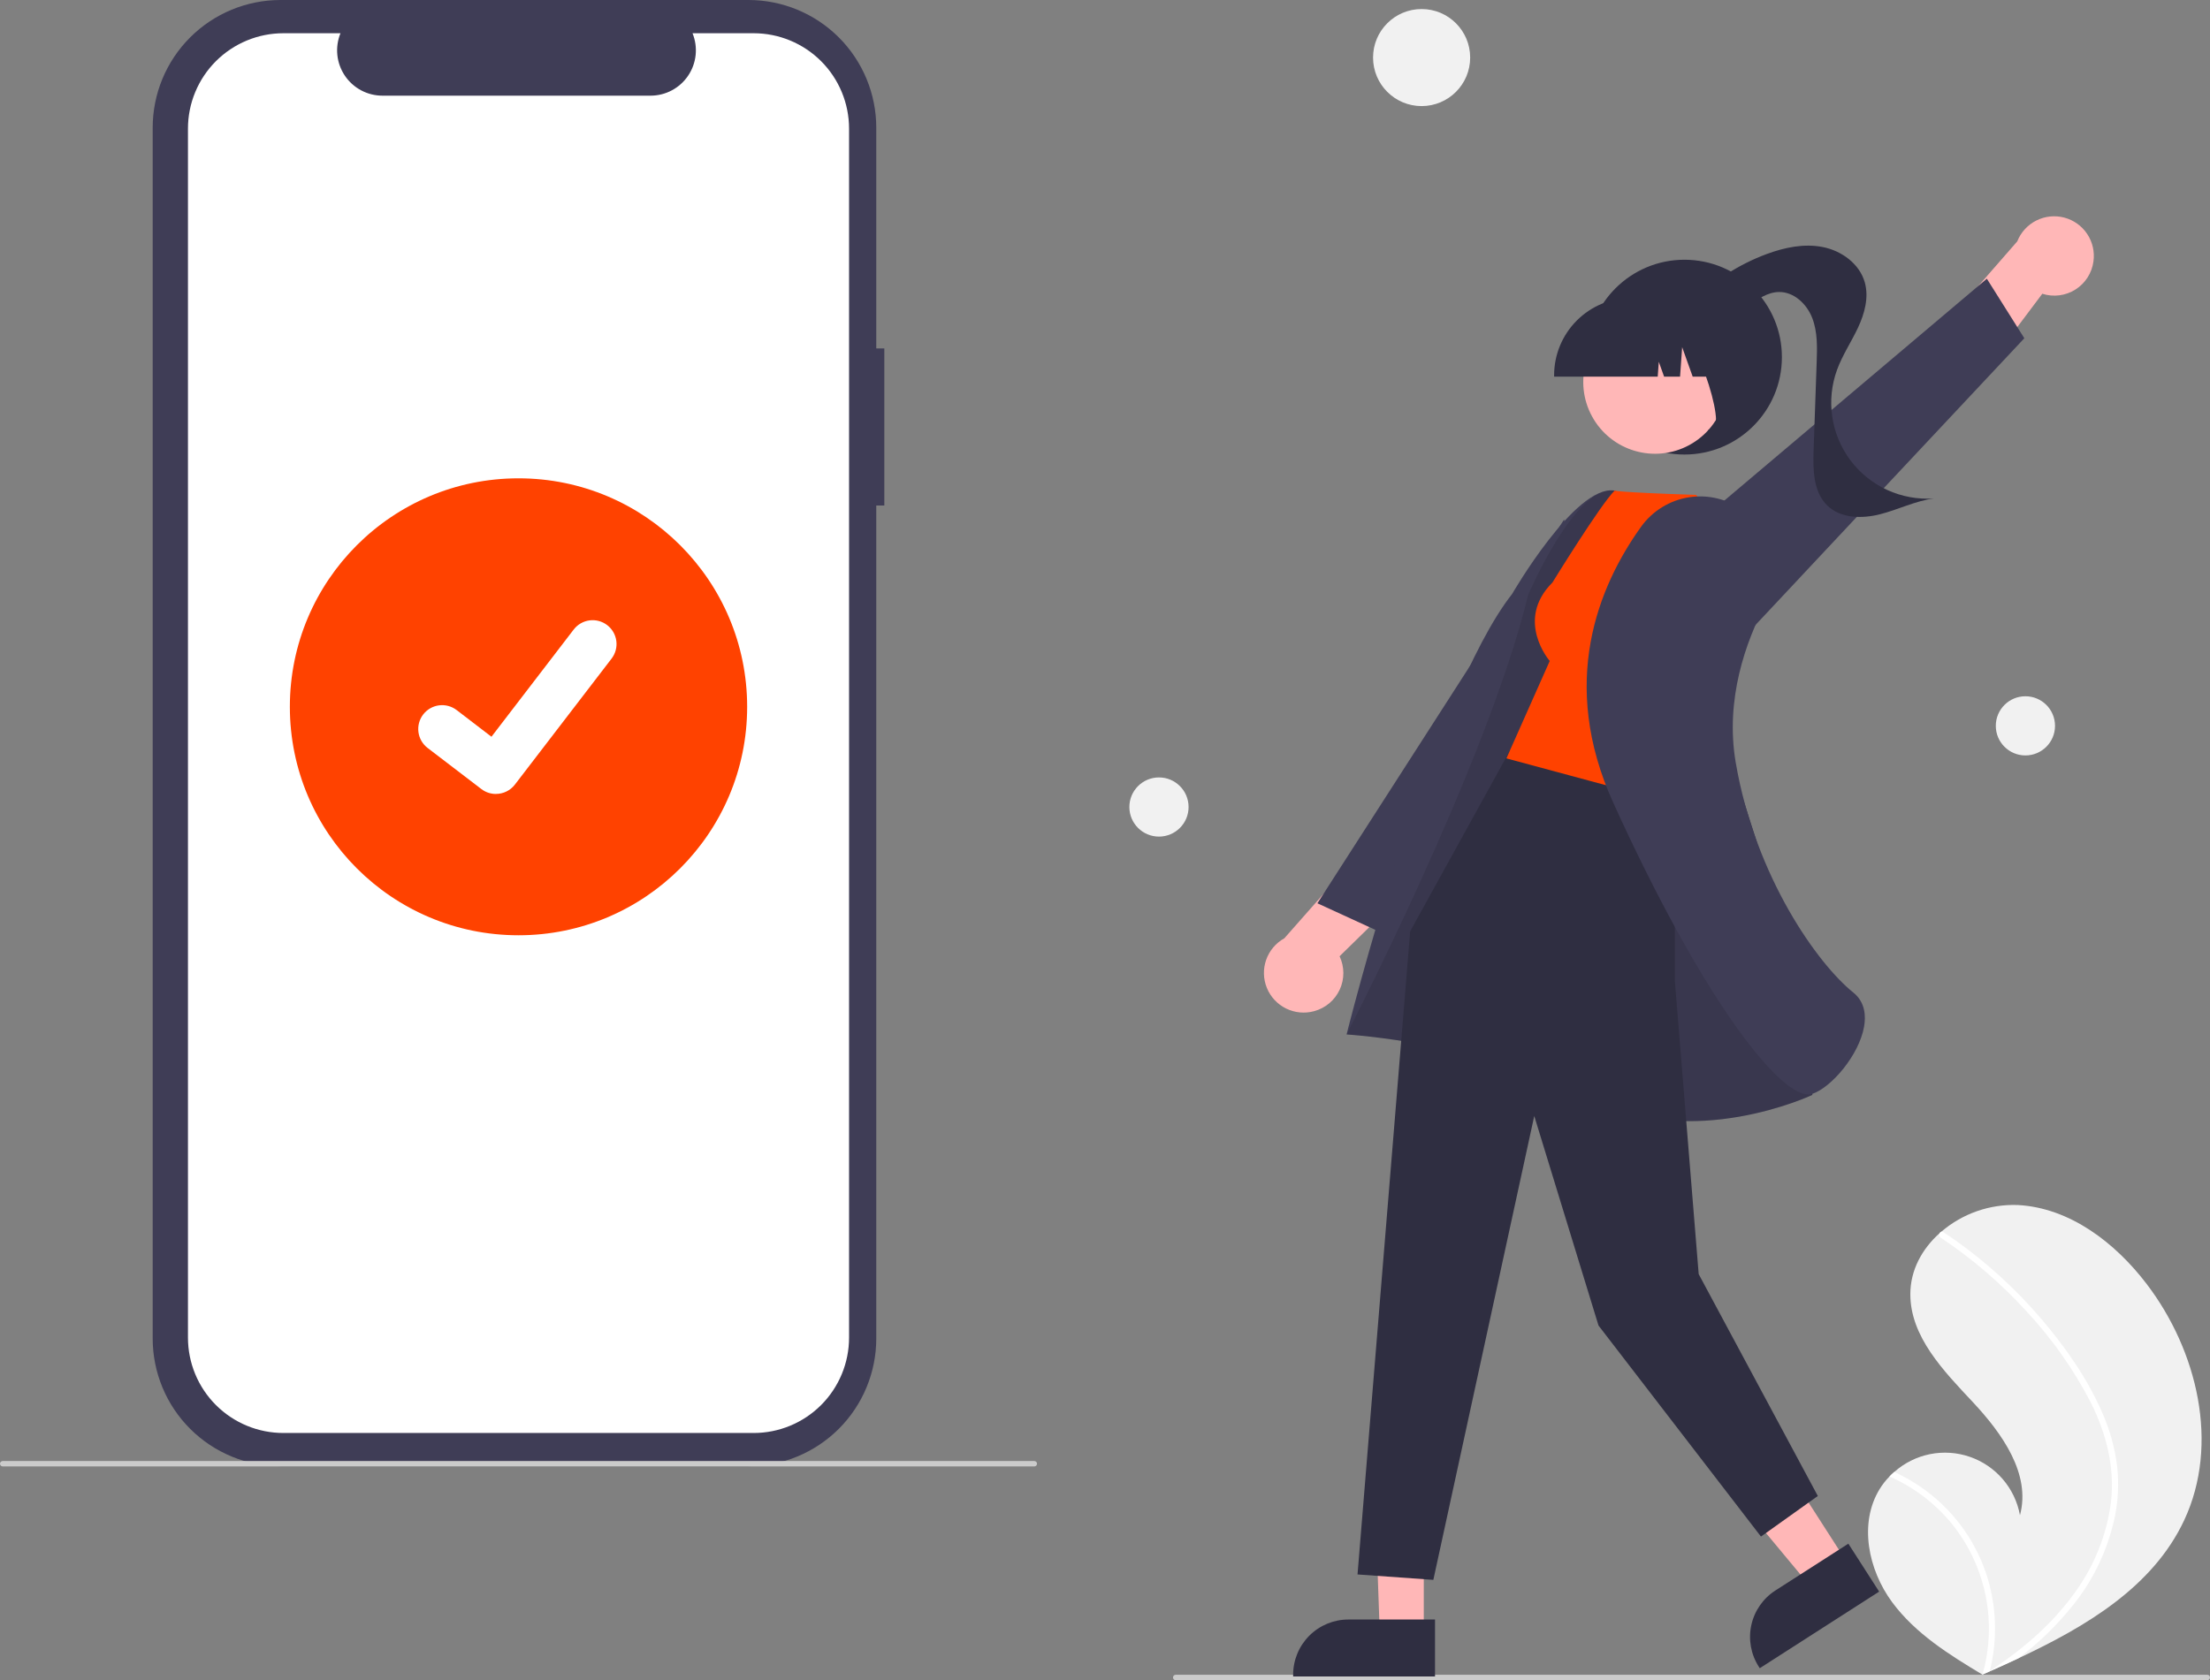 <svg width="501" height="381" viewBox="0 0 501 381" fill="none"
  xmlns="http://www.w3.org/2000/svg">
  <rect x="0" y="0" width="501" height="381" fill="#808080" stroke="none"/>
  <g clip-path="url(#clip0_3021_14400)">
    <path d="M200.475 79.011H198.648V28.965C198.648 25.161 197.898 21.395 196.442 17.881C194.985 14.366 192.851 11.173 190.16 8.484C187.469 5.794 184.275 3.66 180.759 2.205C177.243 0.749 173.475 3.22283e-06 169.669 0H63.592C55.907 -1.46445e-05 48.536 3.052 43.101 8.484C37.667 13.916 34.614 21.283 34.614 28.965V303.519C34.614 307.323 35.363 311.089 36.82 314.603C38.276 318.118 40.41 321.311 43.101 324C45.792 326.69 48.987 328.824 52.503 330.279C56.018 331.735 59.787 332.484 63.592 332.484H169.669C177.355 332.484 184.725 329.432 190.16 324C195.594 318.568 198.648 311.201 198.648 303.519V114.634H200.475V79.011Z" fill="#3F3D56"/>
    <path d="M170.839 7.536H156.992C157.629 9.096 157.872 10.789 157.7 12.466C157.528 14.142 156.946 15.75 156.005 17.149C155.065 18.548 153.795 19.694 152.307 20.486C150.819 21.279 149.159 21.694 147.473 21.694H86.703C85.016 21.694 83.356 21.279 81.868 20.486C80.38 19.694 79.11 18.548 78.17 17.149C77.229 15.75 76.648 14.142 76.475 12.466C76.303 10.789 76.546 9.096 77.183 7.536H64.251C61.409 7.536 58.595 8.095 55.969 9.182C53.343 10.269 50.958 11.863 48.948 13.871C46.939 15.88 45.345 18.264 44.257 20.889C43.17 23.513 42.61 26.326 42.61 29.166V303.318C42.61 306.158 43.17 308.971 44.257 311.595C45.345 314.22 46.939 316.604 48.948 318.613C50.958 320.621 53.343 322.215 55.969 323.302C58.595 324.389 61.409 324.948 64.251 324.948H170.839C173.68 324.948 176.495 324.389 179.12 323.302C181.746 322.215 184.131 320.621 186.141 318.613C188.15 316.604 189.744 314.22 190.832 311.595C191.919 308.971 192.479 306.158 192.479 303.318V29.166C192.479 26.326 191.919 23.513 190.832 20.889C189.744 18.264 188.15 15.88 186.141 13.871C184.131 11.863 181.746 10.269 179.12 9.182C176.495 8.095 173.68 7.536 170.839 7.536Z" fill="white"/>
    <path d="M234.475 332.531H0.614C0.451 332.531 0.295 332.467 0.18 332.352C0.065 332.237 0 332.081 0 331.918C0 331.755 0.065 331.599 0.18 331.484C0.295 331.369 0.451 331.304 0.614 331.304H234.475C234.638 331.304 234.794 331.369 234.909 331.484C235.024 331.599 235.089 331.755 235.089 331.918C235.089 332.081 235.024 332.237 234.909 332.352C234.794 332.467 234.638 332.531 234.475 332.531Z" fill="#CBCBCB"/>
    <path d="M117.544 212.084C146.171 212.084 169.378 188.888 169.378 160.274C169.378 131.66 146.171 108.464 117.544 108.464C88.917 108.464 65.71 131.66 65.71 160.274C65.71 188.888 88.917 212.084 117.544 212.084Z" fill="#FF4200"/>
    <path d="M112.408 180.038C111.242 180.04 110.107 179.663 109.174 178.963L109.116 178.92L96.934 169.606C96.37 169.173 95.897 168.634 95.541 168.019C95.185 167.404 94.954 166.725 94.861 166.02C94.768 165.316 94.815 164.6 94.998 163.913C95.182 163.227 95.499 162.583 95.932 162.019C96.364 161.455 96.904 160.982 97.519 160.627C98.135 160.271 98.814 160.04 99.519 159.947C100.224 159.854 100.94 159.901 101.627 160.084C102.313 160.268 102.957 160.585 103.522 161.017L111.412 167.065L130.057 142.752C130.489 142.188 131.029 141.715 131.644 141.36C132.259 141.004 132.938 140.773 133.643 140.68C134.347 140.587 135.063 140.634 135.75 140.817C136.436 141.001 137.08 141.318 137.644 141.75L137.645 141.751L137.53 141.912L137.648 141.751C138.786 142.625 139.53 143.915 139.718 145.337C139.906 146.759 139.521 148.197 138.649 149.336L116.719 177.921C116.211 178.58 115.559 179.113 114.812 179.479C114.065 179.845 113.244 180.034 112.413 180.031L112.408 180.038Z" fill="white"/>
    <path d="M426.134 337.624C426.764 336.604 427.507 335.659 428.347 334.804C428.694 334.445 429.059 334.107 429.436 333.777C431.728 331.738 434.522 330.346 437.53 329.744C440.539 329.142 443.653 329.352 446.554 330.352C449.454 331.353 452.036 333.107 454.033 335.435C456.03 337.763 457.371 340.58 457.918 343.598C460.449 334.241 453.859 325.023 447.234 317.943C440.605 310.866 433.028 303.101 433.067 293.403C433.085 288.007 435.726 283.192 439.714 279.623C439.837 279.515 439.96 279.407 440.085 279.303C444.905 275.174 451.105 273.014 457.449 273.255C469.233 273.885 479.523 281.802 486.669 291.193C498.171 306.302 503.211 327.511 495.159 344.711C488.076 359.839 472.97 368.822 457.554 376.043C455.401 377.052 453.252 378.03 451.108 378.978C451.094 378.982 451.079 378.992 451.064 378.996C450.961 379.041 450.858 379.086 450.761 379.133C450.319 379.328 449.876 379.523 449.437 379.716L449.64 379.849L450.274 380.259C450.055 380.126 449.837 379.997 449.617 379.864C449.552 379.824 449.483 379.786 449.418 379.745C441.846 375.204 434.169 370.4 428.938 363.31C423.513 355.949 421.331 345.405 426.134 337.624Z" fill="#F1F1F1"/>
    <path d="M476.651 320.529C478.328 324.341 479.44 328.378 479.951 332.511C480.353 336.196 480.202 339.921 479.502 343.562C477.999 351.044 474.72 358.055 469.941 364.006C466.335 368.524 462.173 372.569 457.553 376.044C455.4 377.052 453.252 378.03 451.108 378.978C451.094 378.982 451.078 378.992 451.064 378.996C450.961 379.041 450.857 379.087 450.761 379.133C450.318 379.328 449.876 379.524 449.437 379.716L449.64 379.849L450.274 380.259C450.054 380.126 449.837 379.997 449.617 379.864C449.552 379.824 449.483 379.786 449.417 379.746C451.084 373.92 451.329 367.779 450.132 361.839C448.935 355.899 446.331 350.332 442.538 345.605C438.725 340.937 433.863 337.237 428.347 334.805C428.693 334.445 429.059 334.107 429.435 333.778C431.56 334.753 433.594 335.914 435.514 337.247C442.381 341.991 447.538 348.819 450.22 356.72C452.615 363.888 452.914 371.591 451.083 378.923C451.463 378.674 451.844 378.42 452.215 378.166C459.269 373.411 465.77 367.701 470.667 360.698C474.89 354.78 477.593 347.915 478.537 340.707C479.475 332.833 477.504 325.09 473.987 318.064C470.104 310.548 465.21 303.598 459.442 297.407C453.649 291.045 447.099 285.416 439.938 280.644C439.776 280.535 439.663 280.369 439.621 280.179C439.58 279.989 439.612 279.79 439.713 279.624C439.79 279.472 439.923 279.357 440.085 279.303C440.167 279.282 440.252 279.28 440.335 279.297C440.418 279.314 440.496 279.349 440.563 279.4C441.447 279.99 442.324 280.584 443.19 281.197C450.401 286.301 456.951 292.281 462.687 298.999C468.231 305.475 473.275 312.669 476.651 320.529Z" fill="white"/>
    <path d="M322.275 24.057C328.355 24.057 333.283 19.13 333.283 13.054C333.283 6.977 328.355 2.051 322.275 2.051C316.196 2.051 311.267 6.977 311.267 13.054C311.267 19.13 316.196 24.057 322.275 24.057Z" fill="#F1F1F1"/>
    <path d="M459.154 171.303C462.861 171.303 465.866 168.3 465.866 164.595C465.866 160.89 462.861 157.886 459.154 157.886C455.448 157.886 452.443 160.89 452.443 164.595C452.443 168.3 455.448 171.303 459.154 171.303Z" fill="#F1F1F1"/>
    <path d="M262.736 189.709C266.442 189.709 269.447 186.705 269.447 183.001C269.447 179.296 266.442 176.292 262.736 176.292C259.029 176.292 256.024 179.296 256.024 183.001C256.024 186.705 259.029 189.709 262.736 189.709Z" fill="#F1F1F1"/>
    <path d="M266.525 381H500.386C500.549 381 500.705 380.935 500.82 380.82C500.935 380.705 501 380.549 501 380.386C501 380.224 500.935 380.068 500.82 379.953C500.705 379.838 500.549 379.773 500.386 379.773H266.525C266.362 379.773 266.206 379.838 266.091 379.953C265.976 380.068 265.911 380.224 265.911 380.386C265.911 380.549 265.976 380.705 266.091 380.82C266.206 380.935 266.362 381 266.525 381Z" fill="#CBCBCB"/>
    <path d="M474.578 59.288C474.885 57.109 474.382 54.893 473.164 53.06C471.945 51.227 470.097 49.904 467.968 49.343C465.839 48.781 463.578 49.019 461.613 50.013C459.649 51.006 458.117 52.685 457.308 54.732L438.331 76.478L443.899 92.023L462.984 66.613C464.229 67.012 465.547 67.133 466.844 66.968C468.141 66.802 469.387 66.355 470.492 65.656C471.598 64.958 472.536 64.026 473.242 62.926C473.948 61.825 474.404 60.584 474.578 59.288Z" fill="#FFB7B7"/>
    <path d="M395.915 143.902L458.909 76.703L450.412 63.201L371.401 129.992L395.915 143.902Z" fill="#3F3D56"/>
    <path d="M381.855 103.072C394.059 103.072 403.952 93.184 403.952 80.985C403.952 68.787 394.059 58.898 381.855 58.898C369.651 58.898 359.758 68.787 359.758 80.985C359.758 93.184 369.651 103.072 381.855 103.072Z" fill="#2F2E41"/>
    <path d="M383.631 68.508C388.386 63.689 394.14 59.969 400.488 57.613C404.563 56.104 408.999 55.171 413.259 56.028C417.519 56.885 421.548 59.831 422.736 64.009C423.708 67.425 422.705 71.104 421.196 74.32C419.688 77.535 417.674 80.518 416.455 83.854C415.21 87.257 414.836 90.918 415.366 94.503C415.896 98.088 417.313 101.484 419.489 104.383C421.666 107.282 424.531 109.591 427.827 111.102C431.123 112.613 434.744 113.277 438.361 113.034C434.175 113.595 430.317 115.562 426.226 116.608C422.134 117.655 417.305 117.584 414.265 114.654C411.048 111.554 410.983 106.514 411.139 102.051C411.37 95.415 411.601 88.78 411.833 82.145C411.951 78.761 412.051 75.269 410.83 72.11C409.609 68.952 406.708 66.186 403.321 66.215C400.753 66.237 398.481 67.791 396.422 69.324C394.363 70.857 392.184 72.493 389.627 72.721C387.07 72.949 384.15 71.057 384.341 68.498L383.631 68.508Z" fill="#2F2E41"/>
    <path d="M297.929 229.289C295.807 229.878 293.543 229.669 291.566 228.701C289.589 227.733 288.035 226.074 287.2 224.038C286.365 222.001 286.306 219.73 287.034 217.653C287.763 215.576 289.228 213.839 291.153 212.77L310.243 191.122L326.389 194.609L303.679 216.842C304.238 218.024 304.53 219.314 304.535 220.621C304.541 221.928 304.26 223.221 303.711 224.407C303.163 225.594 302.361 226.646 301.362 227.49C300.363 228.333 299.191 228.947 297.929 229.289H297.929Z" fill="#FFB7B7"/>
    <path d="M360.734 151.79L313.155 211.486L298.652 204.83L354.576 117.804L360.734 151.79Z" fill="#3F3D56"/>
    <path d="M322.77 332.047L311.431 331.869L312.795 370.501H322.768L322.77 332.047Z" fill="#FFB7B7"/>
    <path d="M325.313 367.246L305.67 367.245H305.669C302.349 367.245 299.165 368.564 296.818 370.91C294.471 373.256 293.152 376.439 293.151 379.757V380.164L325.312 380.165L325.313 367.246Z" fill="#2F2E41"/>
    <path d="M397.849 321.802L385.462 329.75L410.24 359.546L418.633 354.16L397.849 321.802Z" fill="#FFB7B7"/>
    <path d="M419.015 350.047L402.486 360.654L402.485 360.655C399.691 362.448 397.725 365.276 397.018 368.518C396.311 371.761 396.921 375.151 398.714 377.943L398.934 378.285L425.997 360.918L419.015 350.047Z" fill="#2F2E41"/>
    <path d="M402.262 203.838C402.262 203.838 374.739 112.467 365.894 111.233C357.049 109.998 342.798 134.677 342.798 134.677C324.32 158.242 305.267 234.572 305.267 234.572C305.267 234.572 337.03 236.559 360.248 248.906C383.466 261.254 410.867 248.281 410.867 248.281L402.262 203.838Z" fill="#3F3D56"/>
    <path opacity="0.1" d="M402.262 203.838C402.262 203.838 374.739 112.467 365.894 111.232C357.049 109.998 346.417 134.928 346.417 134.928C337.21 172.966 305.267 234.572 305.267 234.572C305.267 234.572 337.03 236.559 360.248 248.906C383.466 261.254 410.867 248.281 410.867 248.281L402.262 203.838Z" fill="black"/>
    <path d="M379.682 176.501V222.414L385.087 288.922L412.095 339.232L399.205 348.435L362.377 300.579L347.81 253.062L324.934 358.251L307.748 357.024L319.684 211.182L342.334 170.131L379.682 176.501Z" fill="#2F2E41"/>
    <path d="M351.932 132.092C343.338 140.681 351.318 149.884 351.318 149.884L341.497 171.971L380.167 182.401L393.681 122.044L384.474 112.227C366.059 111.614 366.049 111.232 366.049 111.232C362.823 114.388 351.932 132.092 351.932 132.092Z" fill="#FF4200"/>
    <path d="M395.238 115.791C393.482 114.495 391.486 113.56 389.366 113.041C387.245 112.522 385.043 112.428 382.886 112.765C380.73 113.103 378.661 113.865 376.801 115.007C374.941 116.149 373.326 117.648 372.05 119.418C362.329 132.948 353.34 154.795 365.725 182.042C385.612 225.793 402.918 248.189 409.953 248.187C410.26 248.189 410.566 248.141 410.857 248.045C415.188 246.576 421.449 239.252 422.583 232.797C422.989 230.487 422.892 227.269 420.128 225.059C412.188 218.712 397.934 198.947 393.487 172.932C391.03 158.557 395.795 145.463 400.226 137.01C402.097 133.512 402.644 129.457 401.768 125.589C400.891 121.721 398.649 118.298 395.452 115.948V115.948L395.238 115.791Z" fill="#3F3D56"/>
    <path d="M382.992 100.903C390.874 96.596 393.771 86.717 389.462 78.838C385.153 70.959 375.27 68.063 367.387 72.37C359.505 76.677 356.608 86.556 360.917 94.435C365.226 102.314 375.109 105.21 382.992 100.903Z" fill="#FFB7B7"/>
    <path d="M352.313 85.407H375.801L376.042 82.037L377.246 85.407H380.863L381.34 78.727L383.727 85.407H390.725V85.076C390.72 80.425 388.869 75.967 385.579 72.678C382.289 69.389 377.828 67.539 373.175 67.534H369.864C365.211 67.539 360.75 69.389 357.46 72.678C354.169 75.966 352.319 80.425 352.313 85.076V85.407Z" fill="#2F2E41"/>
    <path d="M387.177 97.523L397.2 94.272V69.942H378.268L378.736 70.41C385.258 76.92 392.511 100.017 387.177 97.523Z" fill="#2F2E41"/>
  </g>
  <defs>
    <clipPath id="clip0_3021_14400">
      <rect width="501" height="381" fill="white"/>
    </clipPath>
  </defs>
</svg>

